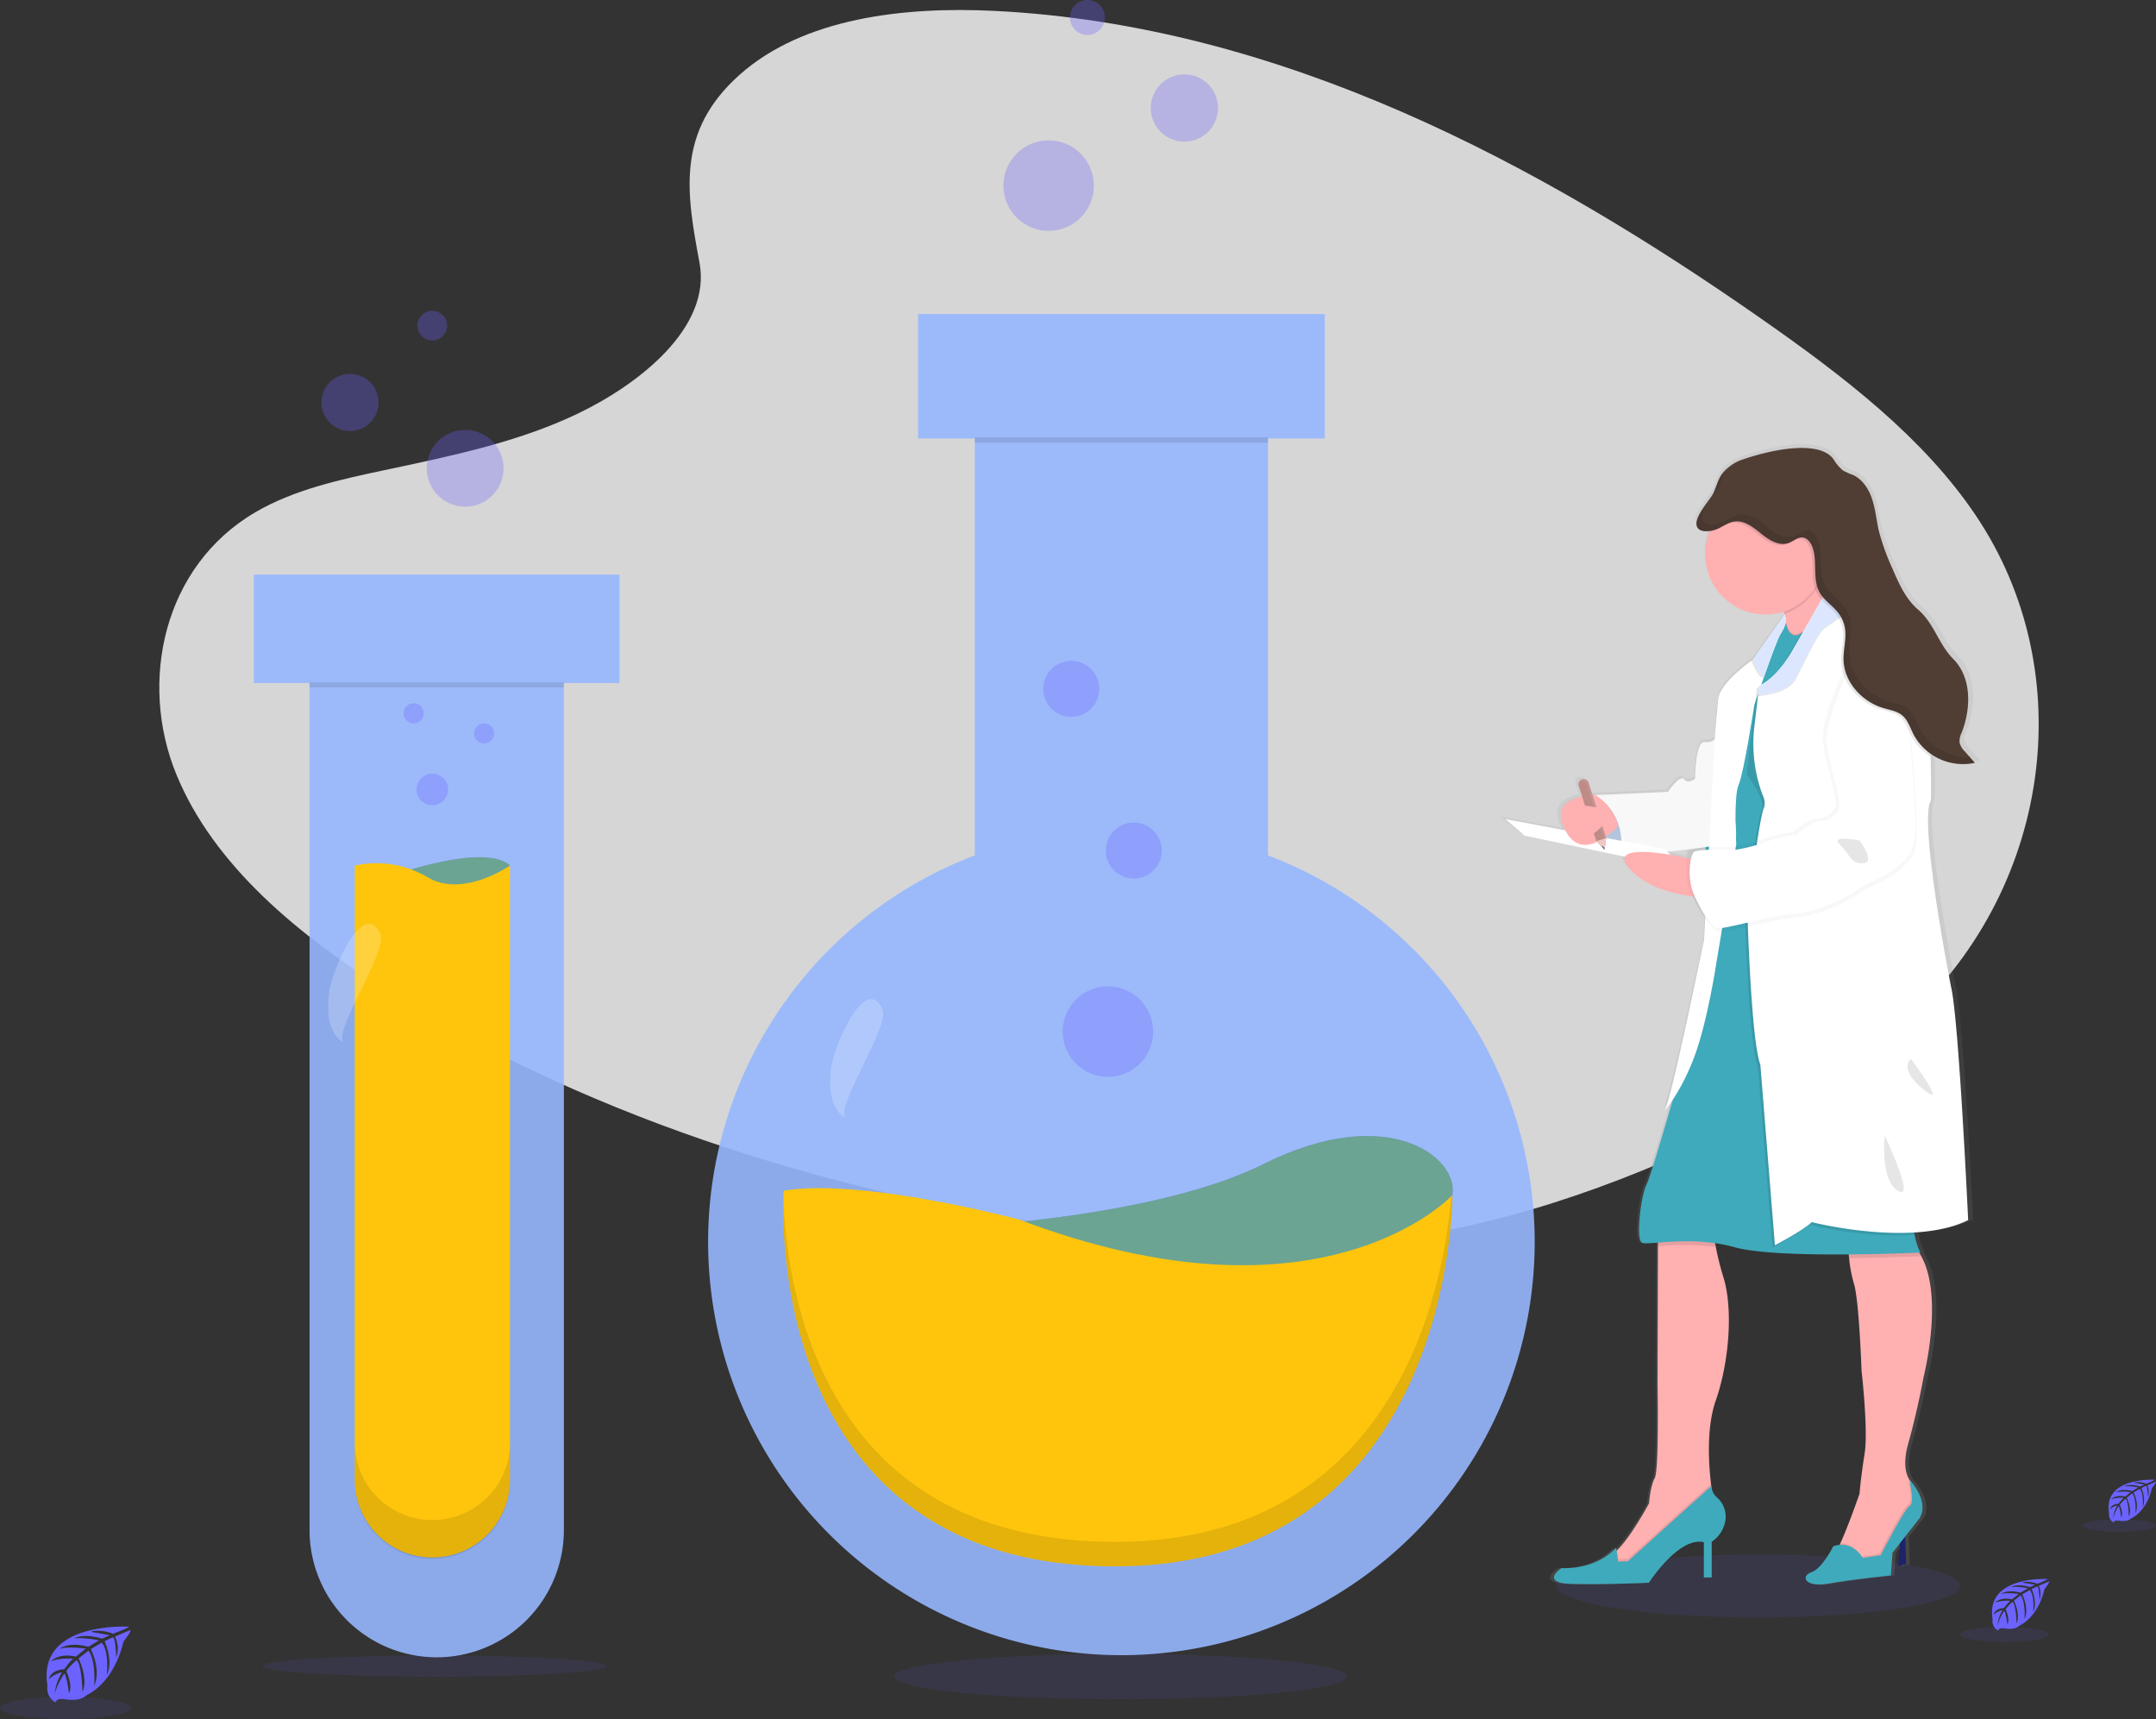 <svg id="undraw_science_fqhl" xmlns="http://www.w3.org/2000/svg" xmlns:xlink="http://www.w3.org/1999/xlink" width="602.531" height="480.364" viewBox="0 0 602.531 480.364">
  <rect x="0" y="0" width="602.531" height="480.364" fill="#333333" stroke="none"/>
  <defs>
    <linearGradient id="linear-gradient" x1="0.5" y1="1" x2="0.5" gradientUnits="objectBoundingBox">
      <stop offset="0" stop-color="gray" stop-opacity="0.251"/>
      <stop offset="0.54" stop-color="gray" stop-opacity="0.122"/>
      <stop offset="1" stop-color="gray" stop-opacity="0.102"/>
    </linearGradient>
  </defs>
  <path id="Path_181" data-name="Path 181" d="M150.53,801.349s-25.787-1.556-22.749,16.521a4.4,4.4,0,0,0,2.288,4.643s.049-1.342,2.648-.885a11.813,11.813,0,0,0,2.8.134,5.838,5.838,0,0,0,3.429-1.415h0s7.248-3,10.072-14.843c0,0,2.086-2.587,2-3.252l-4.35,1.83s1.482,3.142.317,5.747c0,0-.146-5.631-.982-5.491-.171.031-2.257,1.092-2.257,1.092s2.556,5.491.61,9.444c0,0,.732-6.741-1.428-9.053l-3.05,1.794s3,5.649.964,10.255c0,0,.519-7.071-1.6-9.822l-2.776,2.166s2.806,5.57,1.092,9.389c0,0-.22-8.23-1.7-8.852,0,0-2.44,2.141-2.8,3.05,0,0,1.928,4.039.732,6.174,0,0-.732-5.49-1.33-5.49,0,0-2.44,3.63-2.672,6.1a13.225,13.225,0,0,1,2.08-6.473,7.253,7.253,0,0,0-3.7,1.916s.378-2.568,4.3-2.794c0,0,2-2.751,2.538-2.922,0,0-3.9-.323-6.271.726,0,0,2.08-2.44,6.985-1.324l2.745-2.239s-5.143-.7-7.321.073c0,0,2.507-2.141,8.059-.58l2.983-1.781a27.224,27.224,0,0,0-7-.61s2.757-1.489,7.87.122l2.135-.958s-3.215-.61-4.155-.732-.988-.36-.988-.36a11.139,11.139,0,0,1,6.034.671S150.61,801.635,150.53,801.349Z" transform="translate(-114.512 -346.808)" fill="#6c63ff"/>
  <ellipse id="Ellipse_12" data-name="Ellipse 12" cx="18.253" cy="3.087" rx="18.253" ry="3.087" transform="translate(0 474.191)" fill="#6c63ff" opacity="0.1"/>
  <path id="Path_182" data-name="Path 182" d="M1085.08,734.068s-14.544-.878-12.812,9.31a2.489,2.489,0,0,0,1.293,2.623s0-.756,1.489-.5a6.8,6.8,0,0,0,1.58.073,3.29,3.29,0,0,0,1.934-.793h0s4.087-1.69,5.68-8.37c0,0,1.171-1.458,1.129-1.83l-2.44,1.049a4.417,4.417,0,0,1,.177,3.246s-.079-3.178-.549-3.105c-.1,0-1.281.61-1.281.61s1.446,3.05.36,5.32c0,0,.409-3.795-.805-5.1l-1.732,1.007s1.69,3.19.543,5.789c0,0,.3-3.99-.9-5.539l-1.568,1.22s1.586,3.136.61,5.3c0,0-.128-4.643-.958-4.99a9.534,9.534,0,0,0-1.58,1.7s1.086,2.276.415,3.483c0,0-.415-3.093-.756-3.105a10.23,10.23,0,0,0-1.5,3.447,7.43,7.43,0,0,1,1.171-3.66,4.079,4.079,0,0,0-2.086,1.086s.213-1.452,2.44-1.58a9.519,9.519,0,0,1,1.433-1.647,8.989,8.989,0,0,0-3.538.409s1.177-1.367,3.941-.744l1.543-1.263a12.713,12.713,0,0,0-4.124.043s1.415-1.22,4.539-.329l1.684-1.007a15.172,15.172,0,0,0-3.941-.335s1.549-.842,4.435.067l1.22-.543s-1.83-.354-2.337-.409-.561-.2-.561-.2a6.3,6.3,0,0,1,3.4.378A14.9,14.9,0,0,0,1085.08,734.068Z" transform="translate(-482.843 -320.579)" fill="#6c63ff"/>
  <ellipse id="Ellipse_13" data-name="Ellipse 13" cx="10.292" cy="1.739" rx="10.292" ry="1.739" transform="translate(581.928 424.568)" fill="#6c63ff" opacity="0.1"/>
  <path id="Path_183" data-name="Path 183" d="M1034.348,779.536s-17.557-1.055-15.459,11.256a3.007,3.007,0,0,0,1.562,3.166s0-.915,1.83-.61a8.019,8.019,0,0,0,1.91.092,3.978,3.978,0,0,0,2.331-.964h0s4.935-2.038,6.851-10.1c0,0,1.422-1.763,1.367-2.215l-2.965,1.269a5.314,5.314,0,0,1,.22,3.91s-.1-3.837-.665-3.746c-.116,0-1.544.738-1.544.738s1.745,3.728.427,6.43c0,0,.5-4.588-.97-6.156l-2.087,1.22s2.038,3.85.659,6.985c0,0,.354-4.813-1.1-6.711l-1.885,1.47s1.91,3.795.744,6.394c0,0-.153-5.6-1.159-6.021a11.263,11.263,0,0,0-1.9,2.056s1.312,2.751.5,4.2c0,0-.5-3.733-.909-3.752a12.566,12.566,0,0,0-1.83,4.167,9.008,9.008,0,0,1,1.421-4.4,4.974,4.974,0,0,0-2.526,1.306s.256-1.745,2.928-1.9a11.483,11.483,0,0,1,1.726-1.995,10.861,10.861,0,0,0-4.271.494s1.421-1.647,4.759-.9l1.867-1.525s-3.5-.482-4.984.049c0,0,1.708-1.458,5.49-.4l2.032-1.22a18.446,18.446,0,0,0-4.759-.409s1.873-1.013,5.357.086l1.452-.653s-2.19-.433-2.824-.5-.677-.244-.677-.244a7.582,7.582,0,0,1,4.106.458A17.914,17.914,0,0,0,1034.348,779.536Z" transform="translate(-462.016 -338.307)" fill="#6c63ff"/>
  <ellipse id="Ellipse_14" data-name="Ellipse 14" cx="12.427" cy="2.099" rx="12.427" ry="2.099" transform="translate(547.807 454.607)" fill="#6c63ff" opacity="0.1"/>
  <ellipse id="Ellipse_15" data-name="Ellipse 15" cx="56.327" cy="8.791" rx="56.327" ry="8.791" transform="translate(435.073 434.372)" fill="#6c63ff" opacity="0.1"/>
  <ellipse id="Ellipse_16" data-name="Ellipse 16" cx="63.294" cy="6.351" rx="63.294" ry="6.351" transform="translate(249.864 462.129)" fill="#6c63ff" opacity="0.1"/>
  <ellipse id="Ellipse_17" data-name="Ellipse 17" cx="48.043" cy="2.965" rx="48.043" ry="2.965" transform="translate(73.354 462.593)" fill="#6c63ff" opacity="0.1"/>
  <path id="Path_184" data-name="Path 184" d="M341.341,78.983c17.82-15.862,45.8-19.113,71.255-17.85C492.57,65.1,564.759,103.715,627.205,147.39c22.609,15.807,44.864,32.846,59.536,54.619,29.893,44.315,21.01,105.712-20.523,142.224-14.135,12.421-31.266,21.962-48.854,30.387-31.272,15.014-65.015,27.062-100.5,30.5-25.312,2.44-50.934.458-76.093-2.959-70.3-9.541-139.308-30.625-197.142-66.68-25.366-15.862-49.281-35.506-59.737-61.1s-3.764-58.023,22.139-73.171c10.713-6.265,23.524-9.1,36.061-11.75,18.461-3.911,37.214-7.766,53.875-15.721,17.2-8.211,37.574-24.091,34.164-42.265C326.48,111.975,323.546,94.845,341.341,78.983Z" transform="translate(-134.646 -58.088)" fill="#fff" opacity="0.8"/>
  <path id="Path_185" data-name="Path 185" d="M587.055,351.4V234.914h15.862V200.14H489.262v34.774h15.862V351.4a115.5,115.5,0,1,0,81.958.01Z" transform="translate(-232.693 -112.388)" fill="#96b7fe" opacity="0.9"/>
  <rect id="Rectangle_9" data-name="Rectangle 9" width="81.956" height="1.568" transform="translate(272.406 122.165)" opacity="0.1"/>
  <path id="Path_186" data-name="Path 186" d="M514,603.089s69.547-1.22,104.321-18.625,54.643-1.867,52.777,8.693S659.3,624.2,619.565,626.71,514,603.089,514,603.089Z" transform="translate(-265.21 -259.196)" fill="#6c63ff"/>
  <path id="Path_187" data-name="Path 187" d="M514,603.089s69.547-1.22,104.321-18.625,54.643-1.867,52.777,8.693S659.3,624.2,619.565,626.71,514,603.089,514,603.089Z" transform="translate(-265.21 -259.196)" fill="#6bef14" opacity="0.46"/>
  <path id="Path_188" data-name="Path 188" d="M465.1,601.235s-7.431,103.07,90.027,104.931,96.86-103.711,96.86-103.711-35.994,39.111-121.073,6.827C530.911,609.306,486.827,597.507,465.1,601.235Z" transform="translate(-246.09 -268.506)" fill="#fec50c"/>
  <path id="Path_189" data-name="Path 189" d="M651.674,604.068c-1.946,23.744-14.568,98.068-96.506,96.5-80.321-1.519-89.417-71.737-90.131-96.439-.445,13.257-.049,101.545,90.113,103.272,97.482,1.83,96.86-103.711,96.86-103.711S651.887,603.842,651.674,604.068Z" transform="translate(-246.097 -269.747)" opacity="0.1"/>
  <circle id="Ellipse_18" data-name="Ellipse 18" cx="12.647" cy="12.647" r="12.647" transform="translate(296.979 275.609)" fill="#6c63ff" opacity="0.3"/>
  <circle id="Ellipse_19" data-name="Ellipse 19" cx="7.827" cy="7.827" r="7.827" transform="translate(309.022 229.835)" fill="#6c63ff" opacity="0.3"/>
  <circle id="Ellipse_20" data-name="Ellipse 20" cx="7.827" cy="7.827" r="7.827" transform="translate(291.556 184.66)" fill="#6c63ff" opacity="0.3"/>
  <path id="Path_190" data-name="Path 190" d="M486.813,532.741c-.671,5.332-.537,12.006,4.228,14.5-4-2.086,12.384-25.745,10.06-30.576C496.128,506.35,487.423,527.787,486.813,532.741Z" transform="translate(-254.494 -234.731)" fill="#fff" opacity="0.2"/>
  <circle id="Ellipse_21" data-name="Ellipse 21" cx="12.647" cy="12.647" r="12.647" transform="translate(280.41 39.215)" fill="#6c63ff" opacity="0.3"/>
  <circle id="Ellipse_22" data-name="Ellipse 22" cx="9.401" cy="9.401" r="9.401" transform="translate(321.595 20.779)" fill="#6c63ff" opacity="0.3"/>
  <circle id="Ellipse_23" data-name="Ellipse 23" cx="4.887" cy="4.887" r="4.887" transform="translate(299.011 0)" fill="#6c63ff" opacity="0.3"/>
  <path id="Path_191" data-name="Path 191" d="M324.674,319.48H222.47v30.314h15.575v236.5a35.535,35.535,0,1,0,71.069,0l0-236.5h15.563Z" transform="translate(-151.532 -158.923)" fill="#96b7fe" opacity="0.9"/>
  <path id="Path_192" data-name="Path 192" d="M286.81,453.857s25.293-9.035,32.333-2.611c0,0-10.243,15.056-19.675,14.452S286.81,453.857,286.81,453.857Z" transform="translate(-176.62 -209.404)" fill="#6c63ff"/>
  <path id="Path_193" data-name="Path 193" d="M286.81,453.857s25.293-9.035,32.333-2.611c0,0-10.243,15.056-19.675,14.452S286.81,453.857,286.81,453.857Z" transform="translate(-176.62 -209.404)" fill="#6bef14" opacity="0.46"/>
  <path id="Path_194" data-name="Path 194" d="M312.073,452.341V623.989a21.682,21.682,0,0,1-21.682,21.682h0a21.681,21.681,0,0,1-21.682-21.682V452.341a28.113,28.113,0,0,1,20.272,3.215C298.817,461.584,312.073,452.341,312.073,452.341Z" transform="translate(-169.562 -210.475)" fill="#fec50c"/>
  <rect id="Rectangle_10" data-name="Rectangle 10" width="71.066" height="1.397" transform="translate(86.501 190.682)" opacity="0.1"/>
  <path id="Path_195" data-name="Path 195" d="M290.392,738.688h0A21.682,21.682,0,0,1,268.71,717v10.841a21.682,21.682,0,0,0,21.682,21.682h0a21.682,21.682,0,0,0,21.682-21.682V717a21.682,21.682,0,0,1-21.682,21.688Z" transform="translate(-169.562 -313.931)" opacity="0.1"/>
  <circle id="Ellipse_24" data-name="Ellipse 24" cx="4.417" cy="4.417" r="4.417" transform="translate(116.418 216.176)" fill="#6c63ff" opacity="0.3"/>
  <circle id="Ellipse_25" data-name="Ellipse 25" cx="2.812" cy="2.812" r="2.812" transform="translate(132.475 202.12)" fill="#6c63ff" opacity="0.3"/>
  <circle id="Ellipse_26" data-name="Ellipse 26" cx="2.812" cy="2.812" r="2.812" transform="translate(112.801 196.502)" fill="#6c63ff" opacity="0.3"/>
  <path id="Path_196" data-name="Path 196" d="M256.813,498.194c-.671,5.332-.537,12.006,4.228,14.5-4-2.087,12.384-25.739,10.06-30.576C266.116,471.815,257.423,493.247,256.813,498.194Z" transform="translate(-164.809 -221.262)" fill="#fff" opacity="0.2"/>
  <circle id="Ellipse_27" data-name="Ellipse 27" cx="10.731" cy="10.731" r="10.731" transform="translate(119.268 120.128)" fill="#6c63ff" opacity="0.3"/>
  <circle id="Ellipse_28" data-name="Ellipse 28" cx="7.98" cy="7.98" r="7.98" transform="translate(89.826 104.48)" fill="#6c63ff" opacity="0.3"/>
  <circle id="Ellipse_29" data-name="Ellipse 29" cx="4.148" cy="4.148" r="4.148" transform="translate(116.65 86.849)" fill="#6c63ff" opacity="0.3"/>
  <path id="Path_197" data-name="Path 197" d="M920.725,410.986s-9.364-46.572-5.783-52.368c0,0,.128-5.387-.085-12.25v-.793a16.178,16.178,0,0,0,1.964,1.147,15.862,15.862,0,0,0,10.719,1.385l-2.849-3.16a5.251,5.251,0,0,1-1.537-2.568,5.6,5.6,0,0,1,.61-2.776c2.69-6.8,2.855-15.361-2.355-20.553-4.38-4.368-5.454-10.005-10.188-13.989-3.477-2.922-5.387-7.2-7.193-11.335a64.908,64.908,0,0,1-3.935-10.737c-.683-2.9-.952-5.893-1.891-8.724s-2.684-5.582-5.424-6.845a19.928,19.928,0,0,1-2.947-1.306,12.658,12.658,0,0,1-2.715-3.185c-4.27-5.68-18.668-2.337-25.476-.03a14.344,14.344,0,0,0-5.033,2.788l.061-.1.171-.25a9.014,9.014,0,0,0-1.9,2.123c-.994,1.574-1.409,3.422-2.233,5.082-1,2.013-6.552,7.632-4.167,9.9a2.046,2.046,0,0,0,.555.366,4.972,4.972,0,0,0,2.812.281c-.037.079-.073.159-.1.238a16.632,16.632,0,0,0-1.22,6.29,17.021,17.021,0,0,0,17.167,16.868,17.4,17.4,0,0,0,5.259-.805c.043.214.079.427.116.641a.555.555,0,0,0,.043.262h0l-.3.421-.049-.079-8.9,12.445c-1.36.952-9.2,6.625-9.621,10.877-.464,4.655-.927,10.109-.927,10.109l-.061,1.165a3.514,3.514,0,0,1-2.831.769c-2.776-.458-2.776,10.225-2.776,10.225s-1.83,1.7-3.117.226-4.624,3.52-4.624,3.52l-21.041.909h-.482l-1.135-3.514a1.483,1.483,0,0,0-1.83-.94,1.185,1.185,0,0,0-.256.1l-.073.049a.888.888,0,0,0-.146.1.421.421,0,0,0-.079.067,1.037,1.037,0,0,0-.116.116.907.907,0,0,0-.061.079l-.036.037h0a1.433,1.433,0,0,0-.208,1.269l.976,3.014c-4.057.817-8.211,3.117-4.826,9.462l-17.155-3.166,5.552,4.655,28.673,5.918c-.378.683-.128,1.665,1.055,3.05,5.094,5.991,14.4,7.614,18.143,8.041a32.079,32.079,0,0,0,3.66,6.217l-.33,5.966s-9.468,45.5-11.207,47.817a26.988,26.988,0,0,0,2.349-3.172c-2.751,9.352-6.595,22.151-7.6,24.067-1.623,3.05-3.123,15.447-1.275,16.246.58.244,2.184.128,4.5-.049v1.025l-.1,38.892s.464,23.86-.811,26.129-1.617,7.04-1.617,7.04-5.112,9.413-9.151,13.2l-.091.079-.128-.891s-4.88,6.137-15.605,5.8c0,0-6.473,4.2,3.123,4.429s21.846-.342,21.846-.342,8.541-13.061,15.721-11.359v9.883h2.2V566.5a9,9,0,0,0,3.9-5.924,7.168,7.168,0,0,0-2.556-6.644,4.27,4.27,0,0,1-1.4-3.111l-.079.067a4.532,4.532,0,0,0-.079-.61c-.61-5.112-1.409-15.63,1.373-23.426,3.813-10.682,4.972-25.556,2.2-34.42a78.755,78.755,0,0,1-2.2-8.62c-.067-.372-.134-.72-.189-1.049a43.318,43.318,0,0,1,5.631,1.153c6.442,1.769,20.517,2.1,32.535,2.007.031.329.067.671.1,1.019a37,37,0,0,0,1.354,7.077c1.5,4.551,2.2,24.537,2.2,24.537s1.946,16.441.885,23.14c-.61,3.721-1.123,7.455-1.458,11.207v.073s-3.184,9.084-5.491,14.032c-.061.128-.116.25-.177.372a7.689,7.689,0,0,0-1.83.4s-3.117,6.247-6.241,7.272-2.08,4.429,4.972,3.179,17.692-2.269,17.692-2.269l.464-6.363,2.166-2.709-.549,6.345,2.312-.451-.305-7.723,3.545-4.435s4.27-3.807-2.08-11.3v.159c-.067-.11-.134-.22-.207-.323v-.037c-1.049-1.635-1.891-4.679-.354-10.084,2.776-9.761,4.392-18.625,4.392-18.625s6.2-23.738-1.257-34.975h.336a18.963,18.963,0,0,1-1.611-4.99c-.037-.207-.067-.421-.1-.61,5.491-.317,10.938-1.318,15.349-3.465C925.575,476.306,922.921,419.96,920.725,410.986ZM850.671,371.7v.11l-1.141.055Zm-3.886.537a1.219,1.219,0,0,0-.513.244,5.071,5.071,0,0,0-.891,2.33l-1.769-.4s-1.22-.262-3.05-.555l-.848-.848C842.069,372.784,844.485,372.522,846.785,372.235Z" transform="translate(-374.193 -135.652)" fill="url(#linear-gradient)"/>
  <path id="Path_198" data-name="Path 198" d="M870.177,703.239l-.677,8.041,2.263-.458-.342-8.712Z" transform="translate(-339.049 -273.778)" fill="#1d2366"/>
  <path id="Path_199" data-name="Path 199" d="M872.479,666.972c-2.727,7.766-1.946,18.253-1.336,23.347.226,1.885.433,3.05.433,3.05S867.5,702.654,867.16,703s-12.006,7.455-12.006,7.455L847,715.2s-8.266-3.624-4.27-4.881a6.021,6.021,0,0,0,2.135-1.458c3.953-3.77,8.962-13.147,8.962-13.147s.336-4.753,1.58-7.016.793-26.038.793-26.038l.1-38.763V618.85l15.508.116a35.583,35.583,0,0,0,.671,5.106,78.924,78.924,0,0,0,2.16,8.59C877.342,641.514,876.213,656.326,872.479,666.972Z" transform="translate(-392.969 -275.659)" fill="#ffb0b1"/>
  <path id="Path_200" data-name="Path 200" d="M871.57,739.05s-4.075,9.285-4.417,9.627-12,7.455-12,7.455L847,760.884s-8.266-3.624-4.27-4.881a6.019,6.019,0,0,0,2.135-1.458l.354,2.477,2.721-.116L871.143,736C871.363,737.879,871.57,739.05,871.57,739.05Z" transform="translate(-392.969 -321.339)" opacity="0.1"/>
  <path id="Path_201" data-name="Path 201" d="M862.091,736.88l-23.378,21.059-2.721.11-.561-3.959s-4.759,6.1-15.288,5.771c0,0-6.339,4.191,3.05,4.417s21.4-.342,21.4-.342,8.376-13.019,15.392-11.317v9.846h2.153V752.5a8.949,8.949,0,0,0,3.819-5.9,7.217,7.217,0,0,0-2.5-6.625A4.27,4.27,0,0,1,862.091,736.88Z" transform="translate(-383.77 -321.683)" fill="#3faabb"/>
  <path id="Path_202" data-name="Path 202" d="M966.881,678.832c-1.507,5.387-.683,8.419.342,10.048v.037a18.558,18.558,0,0,1,2.727,6.644l.1.512-10.64,15.508-5.771,2.263s-9.285-3.166-7.589-4.075a8.352,8.352,0,0,0,1.83-3.05c2.276-4.881,5.4-13.946,5.4-13.946v-.079c.323-3.74.848-7.461,1.427-11.17,1.037-6.668-.866-23.054-.866-23.054s-.677-19.919-2.153-24.451a37.831,37.831,0,0,1-1.324-7.052c-.305-2.849-.372-5.173-.372-5.173s6.1-8.492,17.32.677a12.539,12.539,0,0,1,2.337,2.544c7.742,10.981,1.513,35.268,1.513,35.268S969.6,669.1,966.881,678.832Z" transform="translate(-433.6 -275.409)" fill="#ffb0b1"/>
  <path id="Path_203" data-name="Path 203" d="M970.048,741.111l-10.64,15.508-5.771,2.263s-9.285-3.166-7.589-4.075a8.357,8.357,0,0,0,1.83-3.05c3.929,0,5.966,3.709,5.966,3.709l4.978-.787s6.57-12.909,8.041-13.7.226-5.893.226-5.893v-1.3l.116.14v.036a18.559,18.559,0,0,1,2.745,6.662Z" transform="translate(-433.6 -320.478)" opacity="0.1"/>
  <path id="Path_204" data-name="Path 204" d="M949.318,756.056s-2.831-5.2-8.26-3.282c0,0-3.05,6.229-6.1,7.248s-2.038,4.411,4.88,3.166,17.32-2.263,17.32-2.263l.452-6.339,7.016-8.944s4.191-3.795-2.038-11.262v1.3s1.22,5.094-.226,5.887-8.034,13.7-8.034,13.7Z" transform="translate(-428.721 -320.708)" fill="#3faabb"/>
  <path id="Path_205" data-name="Path 205" d="M881.15,618.976a35.594,35.594,0,0,0,.671,5.106,71.364,71.364,0,0,0-16.191-.171V618.86Z" transform="translate(-402.323 -275.662)" opacity="0.1"/>
  <path id="Path_206" data-name="Path 206" d="M972.94,626.413s-9.078.439-19.888.531c-.3-2.849-.372-5.173-.372-5.173s6.1-8.492,17.32.677a12.535,12.535,0,0,1,2.336,2.544A14.869,14.869,0,0,0,972.94,626.413Z" transform="translate(-436.267 -275.401)" opacity="0.1"/>
  <path id="Path_207" data-name="Path 207" d="M935.643,561.89s-39.734,1.922-51.855-1.47-24.11-.458-25.922-1.251-.336-13.129,1.22-16.185,10.3-33.962,10.3-33.962l8.376-43.7,8.834-2.44.61-.171,15.38-4.271,11.28-3.111s22.414,87.508,20.486,93.95a16.474,16.474,0,0,0-.323,7.6A19.037,19.037,0,0,0,935.643,561.89Z" transform="translate(-398.97 -211.896)" fill="#3faabb"/>
  <path id="Path_208" data-name="Path 208" d="M840.532,422.72s-7.931,8.492-1.928,13.244,9.962.458,9.962.458Z" transform="translate(-390.909 -199.18)" fill="#c7daf5"/>
  <path id="Path_209" data-name="Path 209" d="M840.532,422.72s-7.931,8.492-1.928,13.244,9.962.458,9.962.458Z" transform="translate(-390.909 -199.18)" opacity="0.1"/>
  <path id="Path_210" data-name="Path 210" d="M937.464,321.151s-.927.879-2.331,2.19c-1.995,1.861-4.948,4.588-7.571,6.875-3.66,3.16-6.619,5.491-5.552,3.5s.866-5.423.335-8.651l-.11-.641a59.371,59.371,0,0,0-1.757-7.01s5.863-7.577,9.108-10.566c1.22-1.116,2.056-1.592,2.1-.811a27.928,27.928,0,0,0,1.83,5.893c.037.073.067.153.1.226.659,1.69,1.4,3.453,2.05,4.96C936.659,319.425,937.464,321.151,937.464,321.151Z" transform="translate(-423.711 -153.53)" fill="#ffb0b1"/>
  <path id="Path_211" data-name="Path 211" d="M933.6,312.153a16.838,16.838,0,0,1-11.274,12.909,58.215,58.215,0,0,0-1.867-7.65s11.036-14.263,11.207-11.378A31.752,31.752,0,0,0,933.6,312.153Z" transform="translate(-423.703 -153.53)" opacity="0.1"/>
  <path id="Path_212" data-name="Path 212" d="M908.17,342.437l1.428-2.007s.945,5.771,4.429,3.227,3.66,19.156,3.66,19.156l-3.746,55.87-27-1.617.763-27,3.05-13.586,7.559-19.784,4.527-6.534Z" transform="translate(-410.633 -167.093)" opacity="0.1"/>
  <path id="Path_213" data-name="Path 213" d="M917.663,363.369l-3.38,50.513-.354,5.35-15.056-.9-.61-.037-11.353-.677.763-27,3.05-13.58,7.559-19.784,4.545-6.54,5.35-7.723,1.428-2.013s.945,5.777,4.429,3.227l.067-.049h0C917.5,341.974,917.663,363.369,917.663,363.369Z" transform="translate(-410.621 -167.307)" fill="#3faabb"/>
  <path id="Path_214" data-name="Path 214" d="M871.5,392.29s-1.354,2.831-4.075,2.379-2.715,10.188-2.715,10.188-1.83,1.7-3.05.226-4.527,3.508-4.527,3.508l-20.6.909s9.151,4.185,7.357,16.868c0,0,31.113-1.928,32.15-4.88S871.5,392.29,871.5,392.29Z" transform="translate(-390.976 -187.315)" fill="#fff"/>
  <path id="Path_215" data-name="Path 215" d="M871.5,392.29s-1.354,2.831-4.075,2.379-2.715,10.188-2.715,10.188-1.83,1.7-3.05.226-4.527,3.508-4.527,3.508l-20.6.909s9.151,4.185,7.357,16.868c0,0,31.113-1.928,32.15-4.88S871.5,392.29,871.5,392.29Z" transform="translate(-390.976 -187.315)" opacity="0.03"/>
  <path id="Path_216" data-name="Path 216" d="M689.5,375.14l5.436,4.643,44.718,9.395-5.552-5.655Z" transform="translate(-268.861 -146.281)" fill="#fff"/>
  <path id="Path_217" data-name="Path 217" d="M901.18,343.22c-.738,1.11-2.861,6.943-4.643,12.012-1.476,4.222-2.715,7.931-2.715,7.931s-2.886,18.8-4.356,22.188-.677,16.655-.677,16.655L883.3,434.724s-2.489,16.868-6.332,26.94c-3.77,9.889-8.041,14.544-8.157,14.684,1.7-2.3,10.981-47.652,10.981-47.652l3.05-57.175s.452-5.43.909-10.072,9.621-10.981,9.621-10.981l8.858-12.6C903.138,339.108,902.54,341.183,901.18,343.22Z" transform="translate(-403.563 -166.094)" fill="#fff"/>
  <path id="Path_218" data-name="Path 218" d="M870.864,459.05s-13.019-.561-19.357-8.15,14.6-3.05,14.6-3.05l5.43,1.22Z" transform="translate(-396.35 -208.454)" fill="#ffb0b1"/>
  <path id="Path_219" data-name="Path 219" d="M953.318,506.657a16.47,16.47,0,0,0-.323,7.6c-14.227,1.013-29.448-2.843-29.448-2.843-2.831,2.605-10.3,6.455-10.3,6.455l-4.075-50.5c-2.6-6.8-3.618-42.454-3.618-42.454s.232-1.867.61-4.661a.491.491,0,0,1,.031-.207c1.019-7.809,3.05-22.469,4.014-24.451,1.36-2.715-4.185-9.956-4.185-9.956l2.52-21.523.3-2.593c5.326-2.379,9.4-9.962,9.4-9.962l3.124-5.491h0c3.41-2.184,3.575,19.211,3.575,19.211l-3.38,50.513,11.28-3.111S955.24,500.2,953.318,506.657Z" transform="translate(-417.889 -169.231)" opacity="0.1"/>
  <path id="Path_220" data-name="Path 220" d="M968.356,501.55c-15.508,7.7-43.7.567-43.7.567-2.831,2.6-10.3,6.454-10.3,6.454l-4.075-50.495c-2.6-6.79-3.618-42.448-3.618-42.448s3.282-26.6,4.637-29.32a4.36,4.36,0,0,0-.262-3.239,41.048,41.048,0,0,1-2.483-19l1.086-9.242.305-2.593c5.32-2.379,9.4-9.968,9.4-9.968l2.837-4.966,5.222-9.151,2.471-4.331.415.378,3.209,2.9s1.36,1.122,3.4,2.849c4.441,3.74,12.116,10.328,16.069,14.355,3.484,3.557,4.582,17.362,4.881,27.758.214,6.839.085,12.2.085,12.2-3.514,5.771,5.655,52.191,5.655,52.191C965.751,445.4,968.356,501.55,968.356,501.55Z" transform="translate(-418.322 -160.616)" fill="#fff"/>
  <path id="Path_221" data-name="Path 221" d="M928.51,353.369s-10.646,20.266-9.395,27.959,4.752,16.417,3.05,18.454a6.259,6.259,0,0,1-4.984,2.489c-1.7.116-6.229,3.282-6.229,3.624s-4.185.342-7.931,1.928a49.5,49.5,0,0,1-9.285,2.489s-10.755-.342-11.774.677-2.038,7.132.116,12,4.527,8.492,6.339,9.151,13.245-3.166,22.524-4.075,19.4-8.242,19.4-8.242,11.091-3.965,13.019-10.646-2.379-43.357-2.379-43.357S937.661,348.726,928.51,353.369Z" transform="translate(-408.241 -171.826)" opacity="0.03"/>
  <path id="Path_222" data-name="Path 222" d="M926.274,350.589s-10.64,20.26-9.4,27.959,4.753,16.417,3.05,18.454a6.26,6.26,0,0,1-4.984,2.489c-1.7.116-6.223,3.282-6.223,3.624s-4.191.336-7.931,1.922a49.383,49.383,0,0,1-9.285,2.489s-10.755-.336-11.774.683-2.038,7.132.116,12,4.527,8.492,6.339,9.151,13.244-3.172,22.53-4.075,19.37-8.26,19.37-8.26,11.091-3.959,13.019-10.639-2.379-43.357-2.379-43.357S935.443,345.946,926.274,350.589Z" transform="translate(-407.372 -170.742)" opacity="0.03"/>
  <path id="Path_223" data-name="Path 223" d="M927.932,351.7s-10.634,20.266-9.413,27.935,4.752,16.417,3.05,18.454a6.241,6.241,0,0,1-4.984,2.489c-1.7.116-6.223,3.282-6.223,3.624s-4.191.342-7.931,1.928a49.385,49.385,0,0,1-9.285,2.489s-10.755-.342-11.774.677-2.038,7.132.116,12,4.527,8.492,6.339,9.151,13.244-3.166,22.53-4.075,19.357-8.26,19.357-8.26,11.091-3.965,13.019-10.646-2.379-43.357-2.379-43.357S937.1,347.055,927.932,351.7Z" transform="translate(-408.011 -171.174)" fill="#fff"/>
  <path id="Path_224" data-name="Path 224" d="M954.118,440.958s-8.492-1.7-5.546,1.135,2.941,5.32,6.564,5.2S954.118,440.958,954.118,440.958Z" transform="translate(-434.423 -206.096)" opacity="0.1"/>
  <path id="Path_225" data-name="Path 225" d="M980.987,541.3s-3.85,2.6,3.508,8.6S980.987,541.3,980.987,541.3Z" transform="translate(-446.912 -245.419)" opacity="0.1"/>
  <path id="Path_226" data-name="Path 226" d="M969.456,576.37c0,.342-1.354,12.451,3.74,15.508S969.456,576.37,969.456,576.37Z" transform="translate(-442.745 -259.094)" opacity="0.1"/>
  <path id="Path_227" data-name="Path 227" d="M830.892,420.48c-4.1.14-12.976,1.4-8.376,9.975,4.069,7.589,10.9,2.52,14.727-1.336a14.476,14.476,0,0,0-6.351-8.638Z" transform="translate(-385.009 -198.307)" fill="#ffb0b1"/>
  <path id="Path_228" data-name="Path 228" d="M848.19,433.91Z" transform="translate(-395.523 -203.544)" fill="#ffb0b1"/>
  <path id="Path_229" data-name="Path 229" d="M847.59,434.421c.061-.055.116-.116.171-.171C847.706,434.3,847.651,434.366,847.59,434.421Z" transform="translate(-395.289 -203.676)" fill="#ffb0b1"/>
  <path id="Path_230" data-name="Path 230" d="M938.792,330.525c-4.356,2.977-8.01,5.491-8.718,6.015-1.958,1.44-5.692,9.932-8.071,14.263-1.916,3.49-8.12,4.386-10.463,4.606l.281-2.568c5.32-2.373,9.395-9.962,9.395-9.962l10.53-18.448,3.624,3.282S936.754,328.8,938.792,330.525Z" transform="translate(-420.225 -160.854)" opacity="0.1"/>
  <path id="Path_231" data-name="Path 231" d="M938.792,329.951c-4.356,2.971-8.01,5.491-8.718,6.009-1.958,1.446-5.692,9.932-8.071,14.263-1.916,3.49-8.12,4.386-10.463,4.606l.3-2.593c5.32-2.379,9.4-9.968,9.4-9.968l10.53-18.448,3.624,3.282S936.754,328.2,938.792,329.951Z" transform="translate(-420.225 -160.616)" fill="#dce7ff"/>
  <path id="Path_232" data-name="Path 232" d="M920.975,299.435a16.272,16.272,0,0,1-.372,3.514,16.574,16.574,0,0,1-2.587,6.015,16.813,16.813,0,1,1,2.959-9.529Z" transform="translate(-410.791 -144.552)" fill="#ffb0b1"/>
  <path id="Path_233" data-name="Path 233" d="M951.072,356.006a14.934,14.934,0,0,1-5.424-5.832c-.946-1.873-1.574-4.026-3.2-5.362-1.452-1.184-3.416-1.476-5.216-2.007-5.96-1.763-10.981-7.211-11.152-13.421-.085-2.922.824-5.844.409-8.736a9.632,9.632,0,0,0-1.9-4.508,13.951,13.951,0,0,0-1.635-1.763c-.793-.75-1.629-1.476-2.349-2.276a8.863,8.863,0,0,1-1.22-1.617,7.994,7.994,0,0,1-.653-1.507c-1.11-3.465-.1-7.589-1.348-11.1a.588.588,0,0,0-.067-.189c-.476-1.251-1.434-2.5-2.758-2.593s-2.477,1.007-3.746,1.507c-2.66,1.031-5.533-.726-7.748-2.52s-4.716-3.843-7.54-3.441c-1.861.262-3.337,1.537-5.051,2.2a8.177,8.177,0,0,1-1.22.342,16.813,16.813,0,0,1,32.413,6.265,16.279,16.279,0,0,1-.372,3.514c.036.073.067.153.1.226.659,1.69,1.4,3.453,2.05,4.96l3.209,2.9s1.36,1.123,3.4,2.849c4.441,3.74,12.116,10.328,16.069,14.355C949.656,331.8,950.754,345.611,951.072,356.006Z" transform="translate(-411.537 -144.558)" opacity="0.1"/>
  <path id="Path_234" data-name="Path 234" d="M888.01,274.236c.811-1.653,1.22-3.5,2.184-5.063a11.976,11.976,0,0,1,6.454-4.6c6.662-2.294,20.742-5.631,24.946,0a12.7,12.7,0,0,0,2.66,3.185,20.471,20.471,0,0,0,2.886,1.293c2.684,1.263,4.4,4,5.313,6.82s1.184,5.808,1.83,8.7a64.16,64.16,0,0,0,3.856,10.694c1.763,4.118,3.66,8.382,7.04,11.3,4.642,3.971,5.686,9.59,9.974,13.94,5.106,5.173,4.942,13.708,2.312,20.48a5.643,5.643,0,0,0-.61,2.77,5.3,5.3,0,0,0,1.507,2.562l2.788,3.148a15.685,15.685,0,0,1-17.137-7.931c-.952-1.873-1.58-4.026-3.2-5.356-1.452-1.19-3.41-1.476-5.216-2.013-5.96-1.763-10.981-7.211-11.152-13.421-.086-2.916.823-5.844.415-8.736a9.719,9.719,0,0,0-1.891-4.454c-1.568-2.038-3.917-3.422-5.185-5.655-2.147-3.789-.518-8.718-2.068-12.811-.476-1.22-1.427-2.5-2.757-2.593S910.479,287.5,909.21,288c-2.66,1.031-5.527-.726-7.742-2.52s-4.722-3.837-7.54-3.435c-1.867.262-3.337,1.531-5.057,2.19-1.269.488-3.843.927-4.96-.146C881.574,281.843,887.01,276.243,888.01,274.236Z" transform="translate(-409.226 -136.307)" fill="#503e35"/>
  <path id="Path_235" data-name="Path 235" d="M945.549,343.173c-.946-1.873-1.574-4.026-3.2-5.362-1.452-1.19-3.416-1.476-5.216-2.007-5.96-1.763-10.981-7.211-11.152-13.421-.092-2.922.824-5.844.409-8.736a9.629,9.629,0,0,0-1.9-4.508c-1.562-2.038-3.917-3.429-5.179-5.661-2.153-3.788-.518-8.718-2.068-12.811-.476-1.22-1.428-2.5-2.757-2.593s-2.477,1.007-3.746,1.5c-2.66,1.037-5.533-.72-7.742-2.513s-4.722-3.837-7.546-3.441c-1.83.262-3.331,1.531-5.052,2.2-1.269.488-3.843.927-4.96-.146-2.337-2.257,3.1-7.858,4.081-9.859.811-1.653,1.22-3.5,2.184-5.064l.165-.256a8.979,8.979,0,0,0-1.83,2.123c-.976,1.562-1.379,3.41-2.184,5.063-.982,2.007-6.418,7.607-4.081,9.859,1.11,1.074,3.66.61,4.96.146,1.714-.659,3.185-1.928,5.051-2.2,2.818-.4,5.326,1.647,7.54,3.441s5.088,3.551,7.742,2.52c1.275-.494,2.385-1.611,3.746-1.507s2.288,1.342,2.764,2.593c1.549,4.069-.085,9,2.062,12.811,1.269,2.227,3.624,3.618,5.186,5.655a9.635,9.635,0,0,1,1.9,4.508c.415,2.892-.5,5.814-.409,8.736.189,6.217,5.192,11.664,11.152,13.422,1.8.531,3.764.817,5.216,2.013,1.623,1.33,2.245,3.483,3.2,5.356a15.685,15.685,0,0,0,17.136,7.931l-1.312-1.489A15.838,15.838,0,0,1,945.549,343.173Z" transform="translate(-409.175 -139.82)" opacity="0.1"/>
  <path id="Path_236" data-name="Path 236" d="M916.325,343.776c-.744,1.11-2.867,6.942-4.643,12.006-1.659-.641-3.172-4.765-3.172-4.765l8.84-12.6C918.277,339.665,917.679,341.739,916.325,343.776Z" transform="translate(-419.044 -166.309)" opacity="0.1"/>
  <path id="Path_237" data-name="Path 237" d="M916.879,343.22c-.738,1.11-2.861,6.943-4.643,12.012-1.659-.641-3.166-4.765-3.166-4.765l8.858-12.6C918.837,339.108,918.239,341.183,916.879,343.22Z" transform="translate(-419.262 -166.094)" fill="#dce7ff"/>
  <path id="Path_238" data-name="Path 238" d="M834.276,430.5l-4.911-15.465a1.452,1.452,0,0,1,.939-1.83h0a1.44,1.44,0,0,1,1.83.94l4.911,15.477-.488,3.239Z" transform="translate(-388.154 -195.441)" fill="#be8b87"/>
  <path id="Path_239" data-name="Path 239" d="M829.995,413.684h0a1.452,1.452,0,0,1,1.83.946l4.911,15.465-.372,2.44.36.372.488-3.239L832.3,414.2a1.44,1.44,0,0,0-1.83-.939h0a1.415,1.415,0,0,0-.75.555A1.393,1.393,0,0,1,829.995,413.684Z" transform="translate(-388.32 -195.464)" fill="#fff" opacity="0.1"/>
  <path id="Path_240" data-name="Path 240" d="M731.27,384.738l2.758-.879-.4,2.66-.085.58-.805-.842Z" transform="translate(-285.148 -149.681)" fill="#efc8c4"/>
  <path id="Path_241" data-name="Path 241" d="M839.86,443.973a.688.688,0,0,1,.177-.147.25.25,0,0,1,.262,0,.615.615,0,0,1,.1.153.482.482,0,0,0,.354.238l-.085.61Z" transform="translate(-392.274 -207.396)" fill="#727a9c"/>
  <path id="Path_242" data-name="Path 242" d="M829.37,425.23s9.852-.055,7.528,4.13a8.9,8.9,0,0,1-5.942,4.7Z" transform="translate(-388.184 -200.159)" fill="#ffb0b1"/>
</svg>
